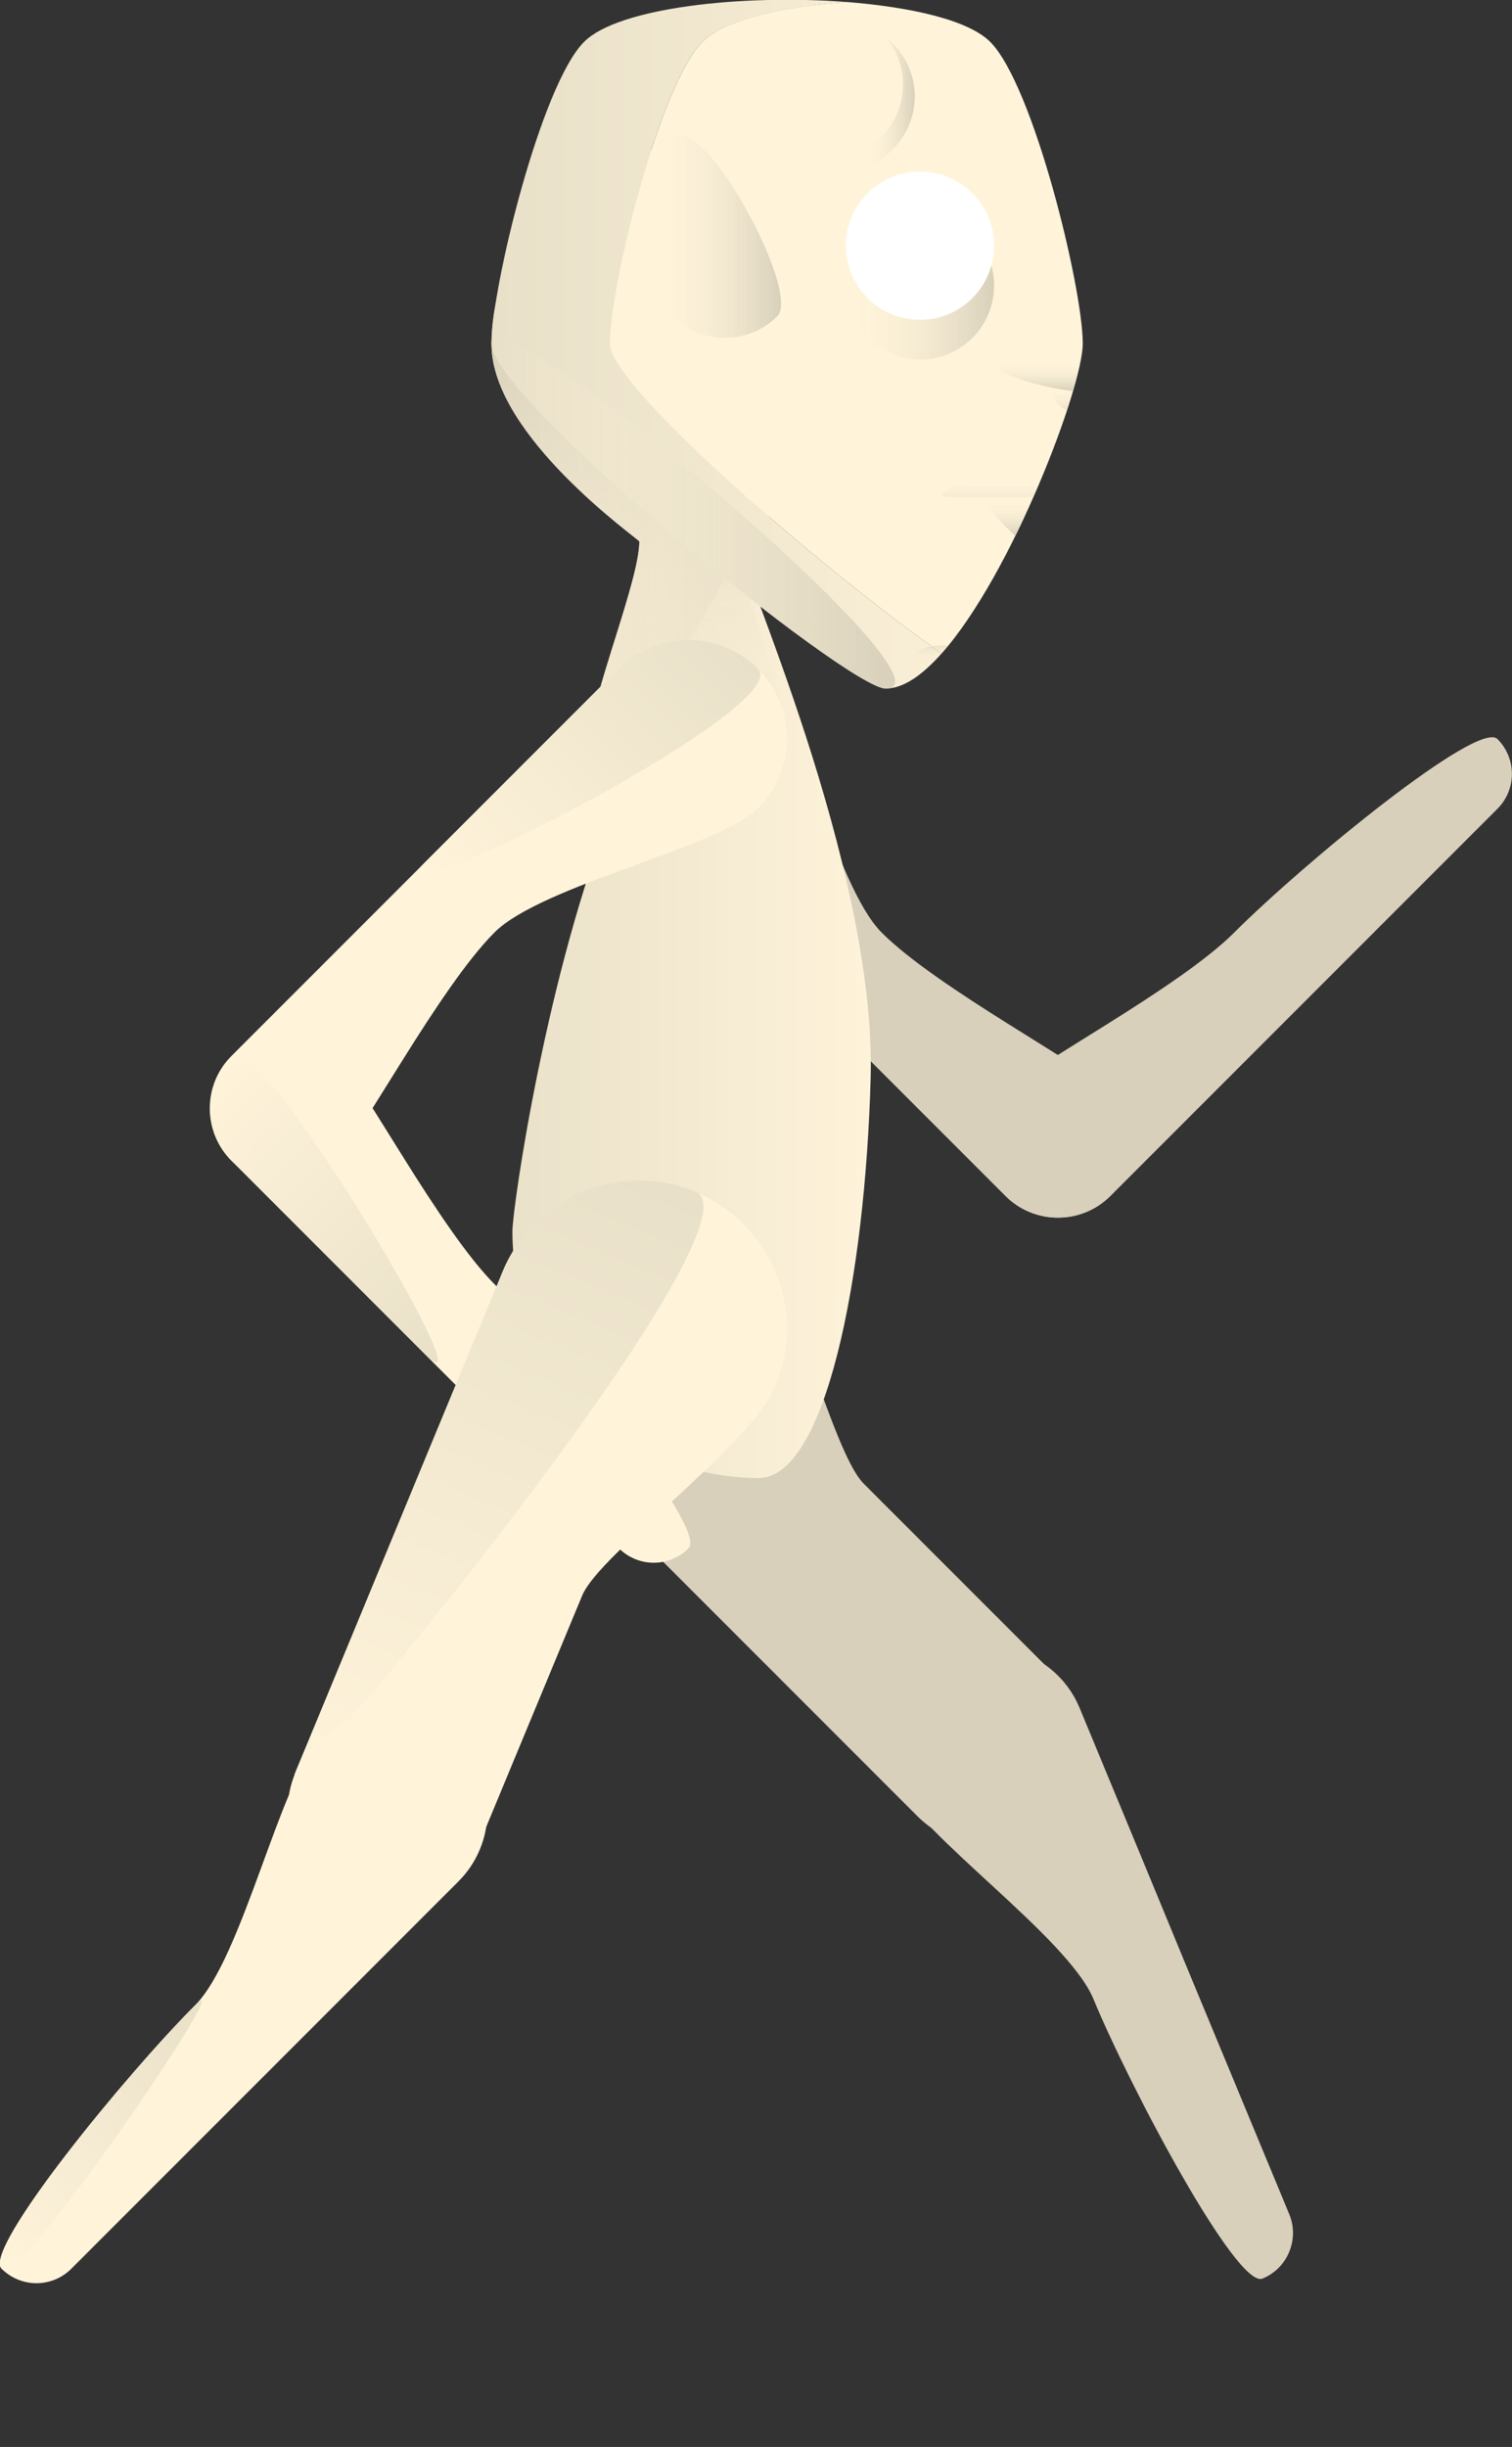 <?xml version="1.0" encoding="utf-8"?>
<!-- Generator: Adobe Illustrator 19.0.0, SVG Export Plug-In . SVG Version: 6.00 Build 0)  -->
<svg version="1.1" id="Layer_1" xmlns="http://www.w3.org/2000/svg" xmlns:xlink="http://www.w3.org/1999/xlink" x="0px" y="0px"
	 viewBox="0 0 383.6 620.5" style="enable-background:new 0 0 383.6 620.5;" xml:space="preserve">
<rect x="0" y="0" width="383.6" height="620.5" fill="#333333" stroke="none"/>
<style type="text/css">
	.st0{fill:#D8D0BB;}
	.st1{fill:url(#XMLID_145_);}
	.st2{fill:url(#XMLID_146_);}
	.st3{fill:url(#XMLID_147_);}
	.st4{fill:#FFF4DA;}
	.st5{fill:url(#XMLID_148_);}
	.st6{fill:url(#XMLID_149_);}
	.st7{fill:url(#XMLID_150_);}
	.st8{fill:url(#XMLID_151_);}
	.st9{fill:#FFFFFF;}
	.st10{fill:url(#XMLID_152_);}
	.st11{fill:url(#XMLID_153_);}
	.st12{fill:url(#XMLID_154_);}
	.st13{fill:url(#XMLID_155_);}
	.st14{fill:url(#XMLID_156_);}
	.st15{fill:url(#XMLID_157_);}
	.st16{fill:url(#XMLID_158_);}
	.st17{fill:url(#XMLID_159_);}
	.st18{fill:url(#XMLID_160_);}
	.st19{fill:url(#XMLID_161_);}
</style>
<g id="XMLID_4968_">
	<g id="XMLID_4893_">
		<g id="XMLID_4994_">
			<path id="XMLID_4996_" class="st0" d="M192.3,169.7c-9.8-9.8-25.6-9.8-35.4,0c-9.8,9.8-9.8,25.6,0,35.4
				c3.9,3.9,33.4,33.4,49.1,49.1c16.5,16.5,45.5,45.5,49.1,49.1c7.3,7.3,19.2,7.3,26.5,0c7.3-7.3,7.3-19.2,0-26.5
				c-6.8-6.8-43.7-26.1-57.9-40.3C211.7,224.5,202.1,179.5,192.3,169.7z"/>
			<path id="XMLID_4995_" class="st0" d="M313.1,236.5c-14.2,14.2-51.2,33.5-57.9,40.3c-7.3,7.3-7.3,19.2,0,26.5
				c7.3,7.3,19.2,7.3,26.5,0c3.6-3.6,32.6-32.6,49.1-49.1c17.5-17.5,45.9-45.9,49.1-49.1c4.9-4.9,4.9-12.8,0-17.7
				C375,182.5,330.6,219,313.1,236.5z"/>
		</g>
		<g id="XMLID_4991_">
			<path id="XMLID_4993_" class="st0" d="M268.2,425.3c-3.9-3.9-33.4-33.4-49.1-49.1c-8.2-8.2-18.5-53.9-30.5-65.8
				c-14.6-14.6-38.4-14.6-53,0c-14.6,14.6-14.6,38.4,0,53c11.9,11.9,87.5,87.5,97.2,97.2c9.8,9.8,25.6,9.8,35.4,0
				C278,450.8,278,435,268.2,425.3z"/>
			<path id="XMLID_4992_" class="st0" d="M273.9,433.1c-5.3-12.8-19.9-18.8-32.7-13.5s-18.8,19.9-13.5,32.7
				c5.3,12.8,43.2,38.9,49.7,54.6c9.5,22.9,36.5,73.6,42.9,70.9c6.4-2.6,9.4-10,6.8-16.3c-1.7-4.1-17.1-41.2-26.6-64.1
				C292,476.7,276,438.2,273.9,433.1z"/>
		</g>
		<linearGradient id="XMLID_145_" gradientUnits="userSpaceOnUse" x1="124.66" y1="206.064" x2="224.66" y2="206.064">
			<stop  offset="0" style="stop-color:#E9E0C9"/>
			<stop  offset="1" style="stop-color:#FFF4DA"/>
		</linearGradient>
		<path id="XMLID_4990_" class="st1" d="M187.2,137.3c0-0.5,37.5-26.7,37.5-50c0-27.6-22.4-50-50-50c-27.6,0-50,22.4-50,50
			c0,23.3,37.5,49.5,37.5,50c0,10.1-12.5,39.9-12.5,50c0,6.3,2.3,12,6.2,16.4c-17.2,42.3-25.9,102.6-25.9,108.6
			c0,34.5,28,62.5,62.5,62.5c16.8,0,27-50.2,28.4-101.8C222.2,219.4,187.2,142.4,187.2,137.3z"/>
		<linearGradient id="XMLID_146_" gradientUnits="userSpaceOnUse" x1="162.16" y1="212.314" x2="162.16" y2="81.342">
			<stop  offset="0" style="stop-color:#FFF4DA;stop-opacity:0"/>
			<stop  offset="1" style="stop-color:#D8D0BB"/>
		</linearGradient>
		<path id="XMLID_4989_" class="st2" d="M124.7,87.3c0,23.3,37.5,49.5,37.5,50c0,10.1-12.5,39.9-12.5,50c0,13.8,11.2,25,25,25
			s25-11.2,25-25c0-10.1-12.5-39.9-12.5-50C187.2,136.8,124.7,59.7,124.7,87.3z"/>
		<linearGradient id="XMLID_147_" gradientUnits="userSpaceOnUse" x1="124.66" y1="113.441" x2="224.66" y2="113.441">
			<stop  offset="0" style="stop-color:#FFF4DA;stop-opacity:0"/>
			<stop  offset="1" style="stop-color:#D8D0BB"/>
		</linearGradient>
		<path id="XMLID_4988_" class="st3" d="M224.7,87.3c0-27.6-22.4-50-50-50c-27.6,0-50,22.4-50,50c0,23.3,37.5,49.5,37.5,50
			c0,10.1-12.5,39.9-12.5,50c0,13.8,37.5-39.9,37.5-50C187.2,136.8,224.7,110.6,224.7,87.3z"/>
		<g id="XMLID_4972_">
			<g id="XMLID_4985_">
				<path id="XMLID_4987_" class="st4" d="M251.2,10.6c-5.5-5.5-20-8.8-36.5-10.1c-16.6,1.2-31.1,4.6-36.5,10.1
					c-11,11-23.5,62.4-23.5,76.5c0,11.1,55.6,58.6,84.2,78.6c17.8-20,35.8-67.5,35.8-78.6C274.7,73,262.2,21.6,251.2,10.6z"/>
				<linearGradient id="XMLID_148_" gradientUnits="userSpaceOnUse" x1="124.66" y1="87.314" x2="274.66" y2="87.314">
					<stop  offset="0" style="stop-color:#E9E0C9"/>
					<stop  offset="1" style="stop-color:#FFF4DA"/>
				</linearGradient>
				<path id="XMLID_4986_" class="st5" d="M154.7,87.1c0-14.1,12.5-65.5,23.5-76.5c5.5-5.5,20-8.8,36.5-10.1
					c-26.3-2-57.8,1.4-66.5,10.1c-11,11-23.5,62.4-23.5,76.5c0,14.1,90.4,87.5,100,87.5c4.5,0,9.3-3.4,14.2-8.9
					C210.3,145.7,154.7,98.2,154.7,87.1z"/>
			</g>
			<g id="XMLID_4983_">
				<linearGradient id="XMLID_149_" gradientUnits="userSpaceOnUse" x1="263.126" y1="99.127" x2="263.126" y2="91.627">
					<stop  offset="0" style="stop-color:#D8D0BB"/>
					<stop  offset="1" style="stop-color:#FFF4DA;stop-opacity:0"/>
				</linearGradient>
				<path id="XMLID_4984_" class="st6" d="M252.1,91.6c0,4.1,17.3,7.5,20,7.5c0,0,0,0,0.1,0c0.8-2.8,1.5-5.4,1.9-7.5H252.1z"/>
			</g>
			
				<linearGradient id="XMLID_150_" gradientUnits="userSpaceOnUse" x1="2724.714" y1="25.811" x2="2737.203" y2="25.811" gradientTransform="matrix(-1 0 0 1 2956.834 0)">
				<stop  offset="0" style="stop-color:#D8D0BB"/>
				<stop  offset="1" style="stop-color:#FFF4DA;stop-opacity:0"/>
			</linearGradient>
			<path id="XMLID_4982_" class="st7" d="M223.6,34.7c6.8-6.8,7.3-17.6,1.4-24.9c0.5,0.4,1.1,0.9,1.6,1.4c7.3,7.3,7.3,19.2,0,26.5
				C219.3,45.1,216.8,41.6,223.6,34.7z"/>
			
				<linearGradient id="XMLID_151_" gradientUnits="userSpaceOnUse" x1="1146.902" y1="72.35" x2="1184.402" y2="72.35" gradientTransform="matrix(-1 0 0 1 1399.063 0)">
				<stop  offset="0" style="stop-color:#D8D0BB"/>
				<stop  offset="1" style="stop-color:#FFF4DA;stop-opacity:0"/>
			</linearGradient>
			<circle id="XMLID_4981_" class="st8" cx="233.4" cy="72.4" r="18.8"/>
			<circle id="XMLID_4980_" class="st9" cx="233.4" cy="62.3" r="18.8"/>
			<linearGradient id="XMLID_152_" gradientUnits="userSpaceOnUse" x1="165.243" y1="59.957" x2="198.188" y2="59.957">
				<stop  offset="0" style="stop-color:#FFF4DA;stop-opacity:0"/>
				<stop  offset="1" style="stop-color:#D8D0BB"/>
			</linearGradient>
			<path id="XMLID_4979_" class="st10" d="M170.7,35c-6.1,6.1-7.1,15.5-3,22.6c-4.2,7.2-3.2,16.5,3,22.6c7.3,7.3,19.2,7.3,26.5,0
				C203.4,74.1,178,27.6,170.7,35z"/>
			<g id="XMLID_4977_">
				<linearGradient id="XMLID_153_" gradientUnits="userSpaceOnUse" x1="251.719" y1="126.092" x2="251.719" y2="116.795">
					<stop  offset="0" style="stop-color:#D8D0BB;stop-opacity:0.25"/>
					<stop  offset="0.5" style="stop-color:#FFF4DA;stop-opacity:0"/>
				</linearGradient>
				<path id="XMLID_4978_" class="st11" d="M261.4,117.4c-10.3,2.7-29.9,8.7-19.2,8.7c5.9,0,14.5,0,20,0c0.8-1.8,1.5-3.5,2.2-5.2
					C262.9,120.3,261.8,119,261.4,117.4z"/>
			</g>
			<linearGradient id="XMLID_154_" gradientUnits="userSpaceOnUse" x1="256.342" y1="135.869" x2="256.342" y2="117.596">
				<stop  offset="0" style="stop-color:#D8D0BB"/>
				<stop  offset="0.5" style="stop-color:#FFF4DA;stop-opacity:0"/>
			</linearGradient>
			<path id="XMLID_4976_" class="st12" d="M252.2,126.1c-4.2,0,0.6,5.4,5.4,9.8c1.6-3.2,3.1-6.5,4.5-9.8
				C259,126.1,254.3,126.1,252.2,126.1z"/>
			<linearGradient id="XMLID_155_" gradientUnits="userSpaceOnUse" x1="269.671" y1="104.151" x2="269.671" y2="98.428">
				<stop  offset="0" style="stop-color:#D8D0BB;stop-opacity:0.5"/>
				<stop  offset="1" style="stop-color:#FFF4DA;stop-opacity:0"/>
			</linearGradient>
			<path id="XMLID_4975_" class="st13" d="M272.1,99.2c-0.7,0-2.6-0.3-4.9-0.7c0,0.2-0.1,0.5-0.1,0.7c0,2.3,1.5,4.1,3.6,4.8
				C271.3,102.3,271.8,100.7,272.1,99.2C272.2,99.1,272.1,99.2,272.1,99.2z"/>
			<linearGradient id="XMLID_156_" gradientUnits="userSpaceOnUse" x1="236.25" y1="167.62" x2="236.25" y2="163.699">
				<stop  offset="0" style="stop-color:#FFF4DA;stop-opacity:0"/>
				<stop  offset="1" style="stop-color:#D8D0BB;stop-opacity:0.5"/>
			</linearGradient>
			<path id="XMLID_4974_" class="st14" d="M231.9,166.8c0,1.4,3.7,0.7,5.7,0.2c1-1,1.9-2.1,2.9-3.3
				C236.5,163.5,231.9,164.5,231.9,166.8z"/>
			<linearGradient id="XMLID_157_" gradientUnits="userSpaceOnUse" x1="124.66" y1="130.206" x2="227.05" y2="130.206">
				<stop  offset="0" style="stop-color:#FFF4DA;stop-opacity:0"/>
				<stop  offset="1" style="stop-color:#D8D0BB"/>
			</linearGradient>
			<path id="XMLID_4973_" class="st15" d="M124.7,87.1c0,14.1,90.4,87.5,100,87.5C245.4,174.6,124.7,73,124.7,87.1z"/>
		</g>
		<g id="XMLID_4931_">
			<path id="XMLID_4937_" class="st4" d="M192.3,205c9.8-9.8,9.8-25.6,0-35.4c-9.8-9.8-25.6-9.8-35.4,0
				c-3.9,3.9-33.4,33.4-49.1,49.1c-16.5,16.5-45.5,45.5-49.1,49.1c-7.3,7.3-7.3,19.2,0,26.5s19.2,7.3,26.5,0
				c6.8-6.8,26.1-43.7,40.3-57.9C137.6,224.4,182.6,214.8,192.3,205z"/>
			<path id="XMLID_4936_" class="st4" d="M125.6,325.8c-14.2-14.2-33.5-51.2-40.3-57.9c-7.3-7.3-19.2-7.3-26.5,0
				c-7.3,7.3-7.3,19.2,0,26.5c3.6,3.6,32.6,32.6,49.1,49.1c17.5,17.5,45.9,45.9,49.1,49.1c4.9,4.9,12.8,4.9,17.7,0
				C179.5,387.6,143.1,343.3,125.6,325.8z"/>
			
				<linearGradient id="XMLID_158_" gradientUnits="userSpaceOnUse" x1="3050.811" y1="4422.943" x2="3050.811" y2="4520.421" gradientTransform="matrix(0.707 0.707 -0.707 0.707 1154.793 -5122.895)">
				<stop  offset="0" style="stop-color:#E9E0C9"/>
				<stop  offset="1" style="stop-color:#FFF4DA"/>
			</linearGradient>
			<path id="XMLID_4935_" class="st16" d="M192.3,169.6c-9.8-9.8-25.6-9.8-35.4,0c-3.9,3.9-33.4,33.4-49.1,49.1
				C91.4,235.2,202.1,179.4,192.3,169.6z"/>
			
				<linearGradient id="XMLID_159_" gradientUnits="userSpaceOnUse" x1="3128.567" y1="4595.065" x2="3036.826" y2="4595.065" gradientTransform="matrix(0.707 0.707 -0.707 0.707 1154.793 -5122.895)">
				<stop  offset="0" style="stop-color:#E9E0C9"/>
				<stop  offset="1" style="stop-color:#FFF4DA"/>
			</linearGradient>
			<path id="XMLID_4933_" class="st17" d="M58.8,267.8c-7.3,7.3-7.3,19.2,0,26.5c3.6,3.6,32.6,32.6,49.1,49.1
				C125.4,361,66.1,260.5,58.8,267.8z"/>
		</g>
	</g>
	<g id="XMLID_4997_">
		<path id="XMLID_5002_" class="st4" d="M121.1,468.7c2.1-5.1,18.1-43.6,26.6-64.1c4.5-10.8,42.7-37.7,49.1-53.3
			c7.9-19.1-1.2-41.1-20.3-49c-19.1-7.9-41.1,1.2-49,20.3c-6.5,15.6-47.3,114.3-52.6,127c-5.3,12.8,0.8,27.4,13.5,32.7
			S115.8,481.4,121.1,468.7z"/>
		
			<linearGradient id="XMLID_160_" gradientUnits="userSpaceOnUse" x1="10795.277" y1="4709.859" x2="10970.999" y2="4709.859" gradientTransform="matrix(-0.383 0.924 -0.924 -0.383 8643.753 -7875.245)">
			<stop  offset="0" style="stop-color:#E9E0C9"/>
			<stop  offset="1" style="stop-color:#FFF4DA"/>
		</linearGradient>
		<path id="XMLID_5001_" class="st18" d="M176.5,302.2c-19.1-7.9-41.1,1.2-49,20.3c-6.5,15.6-47.3,114.3-52.6,127
			C69.6,462.3,195.6,310.2,176.5,302.2z"/>
		<g id="XMLID_4998_">
			<path id="XMLID_5000_" class="st4" d="M116.3,477.1c9.8-9.8,9.8-25.6,0-35.4c-9.8-9.8-25.6-9.8-35.4,0
				c-9.8,9.8-19.4,54.8-31.4,66.8C32,526-4.4,570.4,0.4,575.3c4.9,4.9,12.8,4.9,17.7,0c3.2-3.2,31.5-31.5,49.1-49.1
				C82.9,510.5,112.4,481,116.3,477.1z"/>
			
				<linearGradient id="XMLID_161_" gradientUnits="userSpaceOnUse" x1="3142.479" y1="5052.338" x2="3142.479" y2="5136.23" gradientTransform="matrix(0.707 0.707 -0.707 0.707 1406.346 -5282.559)">
				<stop  offset="0" style="stop-color:#E9E0C9"/>
				<stop  offset="1" style="stop-color:#FFF4DA"/>
			</linearGradient>
			<path id="XMLID_4999_" class="st19" d="M49.5,508.5C32,526-4.4,570.4,0.4,575.3C5.3,580.1,61.6,496.5,49.5,508.5z"/>
		</g>
	</g>
</g>
</svg>
